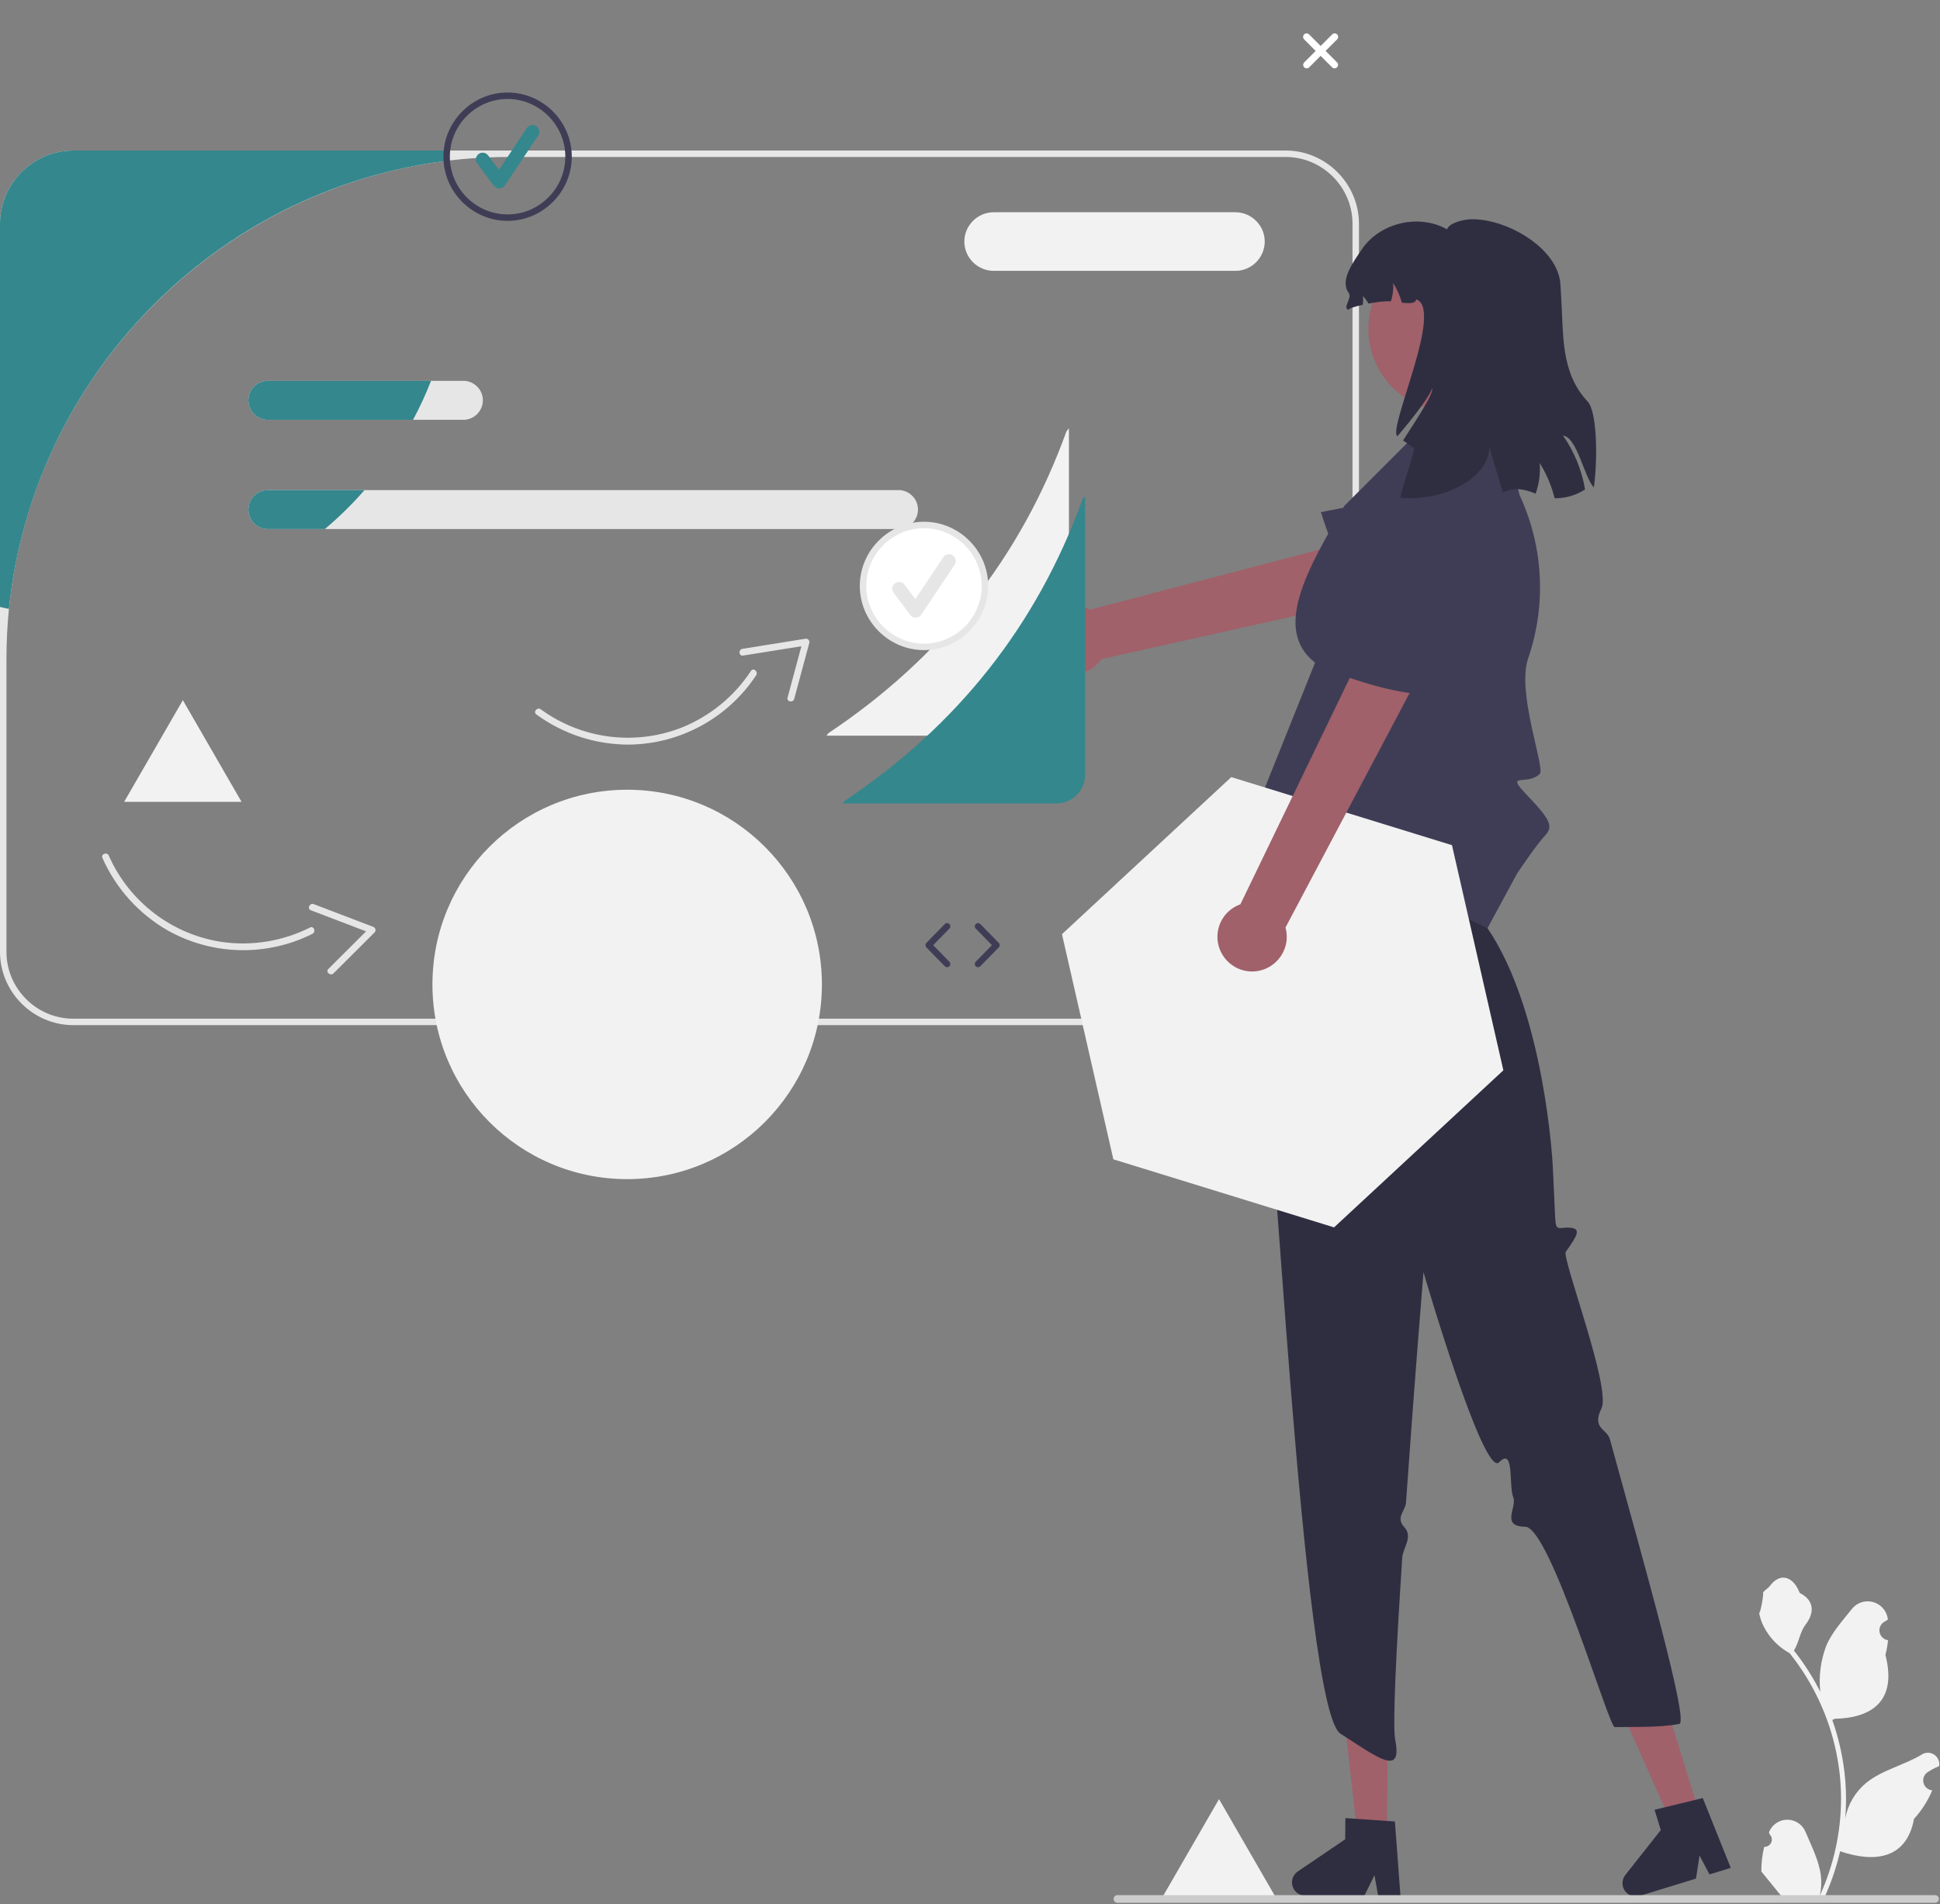 <?xml version="1.0" encoding="UTF-8" standalone="no"?>
<!DOCTYPE svg PUBLIC "-//W3C//DTD SVG 1.1//EN" "http://www.w3.org/Graphics/SVG/1.1/DTD/svg11.dtd">
<svg width="100%" height="100%" viewBox="0 0 601 590" version="1.1" xmlns="http://www.w3.org/2000/svg" xmlns:xlink="http://www.w3.org/1999/xlink" xml:space="preserve" xmlns:serif="http://www.serif.com/" style="fill-rule:evenodd;clip-rule:evenodd;stroke-linejoin:round;stroke-miterlimit:2;">
    <rect x="0" y="0" width="601" height="590" fill="#808080" stroke="none"/>
    <g transform="matrix(1,0,0,1,0,-25.574)">
        <path d="M377.647,583.021L359.46,614.521L395.833,614.521L377.647,583.021L359.46,614.521L395.833,614.521L377.647,583.021Z" style="fill:rgb(242,242,242);fill-rule:nonzero;"/>
    </g>
    <g transform="matrix(1,0,0,1,-299.6,-168)">
        <path d="M630.747,300.697L630.747,387.107C630.738,391.954 626.753,395.939 621.907,395.947L555.627,395.947L556.237,395.167C591.107,371.887 615.817,340.827 629.967,301.687L630.747,300.697Z" style="fill:rgb(242,242,242);fill-rule:nonzero;"/>
    </g>
    <g transform="matrix(1,0,0,1,-299.6,-168)">
        <path d="M697.91,214.637L322.29,214.637C309.849,214.652 299.615,224.885 299.6,237.327L299.6,462.947C299.615,475.388 309.849,485.622 322.29,485.637L697.91,485.637C710.352,485.622 720.585,475.388 720.6,462.947L720.6,237.327C720.585,224.885 710.352,214.652 697.91,214.637ZM718.6,462.947C718.6,462.948 718.6,462.949 718.6,462.951C718.6,474.299 709.262,483.637 697.914,483.637C697.913,483.637 697.912,483.637 697.91,483.637L322.29,483.637C322.289,483.637 322.287,483.637 322.286,483.637C310.938,483.637 301.6,474.299 301.6,462.951C301.6,462.949 301.6,462.948 301.6,462.947L301.6,372.317C301.6,367.037 301.857,361.82 302.37,356.667C310.328,277.531 377.745,216.589 457.28,216.637L697.91,216.637C709.26,216.638 718.599,225.977 718.6,237.327L718.6,462.947Z" style="fill:rgb(230,230,230);fill-rule:nonzero;"/>
    </g>
    <g transform="matrix(1,0,0,1,-299.6,-168)">
        <path d="M577.95,319.847L382.58,319.847C379.27,319.847 376.545,322.571 376.545,325.882C376.545,329.192 379.27,331.917 382.58,331.917L577.95,331.917C581.261,331.917 583.985,329.192 583.985,325.882C583.985,322.571 581.261,319.847 577.95,319.847Z" style="fill:rgb(230,230,230);fill-rule:nonzero;"/>
    </g>
    <g transform="matrix(1,0,0,1,-299.6,-168)">
        <path d="M443.15,285.997L382.58,285.997C379.267,285.997 376.54,288.723 376.54,292.037C376.54,295.35 379.267,298.077 382.58,298.077L443.15,298.077C446.464,298.077 449.19,295.35 449.19,292.037C449.19,288.723 446.464,285.997 443.15,285.997Z" style="fill:rgb(230,230,230);fill-rule:nonzero;"/>
    </g>
    <g transform="matrix(1,0,0,1,-299.6,-168)">
        <path d="M382.58,319.847L412.53,319.847C408.75,324.177 404.645,328.212 400.25,331.917L382.58,331.917C379.27,331.917 376.545,329.192 376.545,325.882C376.545,322.571 379.27,319.847 382.58,319.847Z" style="fill:rgb(52,135,141);fill-rule:nonzero;"/>
    </g>
    <g transform="matrix(1,0,0,1,-299.6,-168)">
        <path d="M382.58,285.997L433.13,285.997C431.517,290.131 429.657,294.165 427.56,298.077L382.58,298.077C379.267,298.077 376.54,295.35 376.54,292.037C376.54,288.723 379.267,285.997 382.58,285.997Z" style="fill:rgb(52,135,141);fill-rule:nonzero;"/>
    </g>
    <g transform="matrix(1,0,0,1,-299.6,-168)">
        <path d="M437.98,217.827C366.195,226.814 309.666,284.69 302.37,356.667C301.44,356.487 300.52,356.277 299.6,356.057L299.6,237.327C299.615,224.885 309.849,214.652 322.29,214.637L437.18,214.637C437.47,215.687 437.73,216.757 437.98,217.827Z" style="fill:rgb(52,135,141);fill-rule:nonzero;"/>
    </g>
    <g transform="matrix(1,0,0,1,0,-25.574)">
        <circle cx="137.249" cy="74.122" r="18.887" style="fill:none;"/>
    </g>
    <g transform="matrix(1,0,0,1,-279.6,-168)">
        <path d="M436.849,236.435C425.94,236.435 416.962,227.458 416.962,216.548C416.962,205.638 425.94,196.661 436.849,196.661C447.759,196.661 456.737,205.638 456.737,216.548C456.724,227.453 447.755,236.423 436.849,236.435ZM436.849,198.661C427.037,198.661 418.962,206.735 418.962,216.548C418.962,226.361 427.037,234.435 436.849,234.435C446.662,234.435 454.737,226.361 454.737,216.548C454.726,206.74 446.658,198.672 436.849,198.661Z" style="fill:rgb(63,61,86);fill-rule:nonzero;"/>
    </g>
    <g transform="matrix(1,0,0,1,-279.6,-168)">
        <path d="M434.273,226.378C433.612,226.378 432.989,226.066 432.592,225.537L427.439,218.667C427.167,218.303 427.019,217.861 427.019,217.406C427.019,216.254 427.968,215.306 429.12,215.306C429.781,215.306 430.405,215.617 430.801,216.146L434.172,220.64L442.83,207.653C443.22,207.071 443.876,206.72 444.577,206.72C445.729,206.72 446.678,207.669 446.678,208.821C446.678,209.235 446.556,209.64 446.327,209.984L436.021,225.442C435.643,226.009 435.012,226.358 434.331,226.377L434.273,226.378Z" style="fill:rgb(52,135,141);fill-rule:nonzero;"/>
    </g>
    <g transform="matrix(1,0,0,1,0,-25.574)">
        <circle cx="286.249" cy="207.122" r="18.887" style="fill:white;"/>
    </g>
    <g transform="matrix(1,0,0,1,-299.6,-168)">
        <path d="M585.849,369.435C574.94,369.435 565.962,360.458 565.962,349.548C565.962,338.638 574.94,329.661 585.849,329.661C596.759,329.661 605.737,338.638 605.737,349.548C605.724,360.453 596.755,369.423 585.849,369.435ZM585.849,331.661C576.037,331.661 567.962,339.735 567.962,349.548C567.962,359.361 576.037,367.435 585.849,367.435C595.662,367.435 603.737,359.361 603.737,349.548C603.726,339.74 595.658,331.672 585.849,331.661Z" style="fill:rgb(230,230,230);fill-rule:nonzero;"/>
    </g>
    <g transform="matrix(1,0,0,1,-299.6,-168)">
        <path d="M583.273,359.378C582.612,359.378 581.989,359.066 581.592,358.537L576.439,351.667C576.167,351.303 576.019,350.861 576.019,350.406C576.019,349.254 576.968,348.306 578.12,348.306C578.781,348.306 579.405,348.617 579.801,349.146L583.172,353.64L591.83,340.653C592.22,340.071 592.876,339.72 593.577,339.72C594.729,339.72 595.678,340.669 595.678,341.821C595.678,342.235 595.556,342.64 595.327,342.984L585.021,358.442C584.643,359.009 584.012,359.358 583.331,359.377L583.273,359.378Z" style="fill:rgb(230,230,230);fill-rule:nonzero;"/>
    </g>
    <g transform="matrix(-0.866,-0.5,0.5,-0.866,419.139,664.746)">
        <path d="M534.974,151.765C526.636,145.671 516.565,142.398 506.238,142.427C490.381,142.612 475.613,150.676 466.885,163.916C466.153,165.035 467.754,166.396 468.494,165.265C473.735,157.286 481.318,151.119 490.197,147.612C504.696,142.026 521.085,144.2 533.625,153.374C534.71,154.172 536.065,152.568 534.974,151.765L534.974,151.765Z" style="fill:rgb(230,230,230);fill-rule:nonzero;"/>
    </g>
    <g transform="matrix(-0.866,-0.5,0.5,-0.866,419.139,664.746)">
        <path d="M455.093,156.603L450.409,174.006C450.399,174.067 450.393,174.128 450.393,174.189C450.393,174.768 450.87,175.245 451.449,175.245C451.477,175.245 451.506,175.244 451.534,175.241L471.135,172.102C472.462,171.89 472.289,169.797 470.952,170.011L451.35,173.15L452.475,174.385L457.159,156.982C457.511,155.675 455.442,155.306 455.093,156.603Z" style="fill:rgb(230,230,230);fill-rule:nonzero;"/>
    </g>
    <g transform="matrix(1,0,0,1,-299.6,-168)">
        <path d="M465.768,389.373C474.105,395.467 484.176,398.74 494.504,398.711C510.361,398.526 525.128,390.462 533.857,377.222C534.589,376.103 532.987,374.742 532.248,375.873C527.006,383.852 519.424,390.019 510.544,393.526C496.046,399.112 479.657,396.938 467.117,387.764C466.032,386.966 464.676,388.57 465.768,389.373L465.768,389.373Z" style="fill:rgb(230,230,230);fill-rule:nonzero;"/>
    </g>
    <g transform="matrix(1,0,0,1,-299.6,-168)">
        <path d="M545.648,384.535L550.332,367.132C550.343,367.071 550.348,367.01 550.348,366.948C550.348,366.369 549.872,365.893 549.293,365.893C549.264,365.893 549.236,365.894 549.207,365.897L529.606,369.035C528.279,369.248 528.453,371.341 529.79,371.127L549.391,367.988L548.266,366.753L543.582,384.156C543.231,385.463 545.299,385.831 545.648,384.535Z" style="fill:rgb(230,230,230);fill-rule:nonzero;"/>
    </g>
    <g transform="matrix(1,0,0,1,-329.253,-108.931)">
        <path d="M711.981,192.853L637.079,192.853C632.098,192.853 628,188.755 628,183.775C628,178.794 632.098,174.696 637.079,174.696L711.981,174.696C716.961,174.696 721.059,178.794 721.059,183.775C721.059,188.755 716.961,192.853 711.981,192.853Z" style="fill:rgb(242,242,242);fill-rule:nonzero;"/>
    </g>
    <g transform="matrix(1,0,0,1,-299.6,-168)">
        <path d="M710.259,183.775L713.834,180.2C714.039,179.996 714.155,179.718 714.155,179.429C714.155,178.833 713.665,178.343 713.07,178.343C712.78,178.343 712.502,178.459 712.299,178.665L708.724,182.239L705.149,178.665C704.946,178.459 704.668,178.343 704.378,178.343C703.783,178.343 703.293,178.833 703.293,179.429C703.293,179.718 703.409,179.996 703.614,180.2L707.189,183.775L703.64,187.324C703.434,187.527 703.318,187.805 703.318,188.095C703.318,188.69 703.808,189.18 704.404,189.18C704.693,189.18 704.971,189.064 705.175,188.859L708.724,185.31L712.273,188.859C712.476,189.06 712.751,189.173 713.037,189.173C713.633,189.173 714.123,188.683 714.123,188.088C714.123,187.802 714.009,187.527 713.808,187.324L710.259,183.775Z" style="fill:white;fill-rule:nonzero;"/>
    </g>
    <g transform="matrix(1,0,0,1,-299.6,-168)">
        <path d="M593.001,467.682C592.732,467.682 592.474,467.573 592.286,467.381L586.58,461.548C586.202,461.162 586.202,460.535 586.58,460.149L592.286,454.317C592.475,454.12 592.736,454.009 593.008,454.009C593.557,454.009 594.008,454.46 594.008,455.009C594.008,455.274 593.903,455.528 593.716,455.715L588.694,460.849L593.716,465.982C593.899,466.169 594.001,466.42 594.001,466.682C594.001,467.23 593.55,467.682 593.001,467.682L593.001,467.682Z" style="fill:rgb(63,61,86);fill-rule:nonzero;"/>
    </g>
    <g transform="matrix(1,0,0,1,-299.6,-168)">
        <path d="M602.59,467.682C602.041,467.682 601.59,467.23 601.59,466.682C601.59,466.42 601.692,466.169 601.875,465.982L606.896,460.849L601.875,455.715C601.696,455.529 601.597,455.281 601.597,455.023C601.597,454.474 602.048,454.023 602.597,454.023C602.862,454.023 603.117,454.129 603.305,454.317L609.01,460.149C609.388,460.535 609.388,461.162 609.01,461.548L603.305,467.381C603.117,467.573 602.859,467.682 602.59,467.682Z" style="fill:rgb(63,61,86);fill-rule:nonzero;"/>
    </g>
    <g transform="matrix(1,0,0,1,-299.6,-168)">
        <path d="M621.813,362.506C623.345,358.302 627.365,355.488 631.839,355.488C633.721,355.488 635.569,355.985 637.196,356.929L731.527,332.209L733.075,351.643L640.772,372.23C638.781,375.191 635.438,376.971 631.87,376.971C625.984,376.971 621.142,372.128 621.142,366.243C621.142,364.967 621.369,363.702 621.813,362.506L621.813,362.506Z" style="fill:rgb(160,97,106);fill-rule:nonzero;"/>
    </g>
    <g transform="matrix(1,0,0,1,-299.6,-168)">
        <path d="M764.032,328.284C759.455,321.692 751.378,318.409 743.499,319.937L708.812,326.666C708.812,326.666 720.754,366.642 735.876,365.759C742.249,365.386 750.315,361.642 757.514,357.435C763.776,353.803 767.643,347.089 767.643,339.85C767.643,335.718 766.383,331.682 764.032,328.284Z" style="fill:rgb(63,61,86);fill-rule:nonzero;"/>
    </g>
    <g transform="matrix(1,0,0,1,0,-25.574)">
        <path d="M429.689,594.175L420.498,594.098L416.429,557.819L429.994,557.933L429.689,594.175Z" style="fill:rgb(160,97,106);fill-rule:nonzero;"/>
    </g>
    <g transform="matrix(1,0,0,1,-299.6,-168)">
        <path d="M733.44,755.197L731.73,732.367L729.33,732.207L719.54,731.537L716.39,731.327L716.33,737.897L701.65,747.857C700.525,748.621 699.85,749.896 699.85,751.256C699.85,753.071 701.051,754.68 702.79,755.197C703.16,755.31 703.544,755.367 703.93,755.367L722.2,755.517L722.36,755.197L725.4,749.037L726.51,755.197L726.57,755.557L733.47,755.617L733.44,755.197Z" style="fill:rgb(47,46,65);fill-rule:nonzero;"/>
    </g>
    <g transform="matrix(1,0,0,1,0,-25.574)">
        <path d="M526.46,587.46L517.674,590.16L502.844,556.802L515.811,552.817L526.46,587.46Z" style="fill:rgb(160,97,106);fill-rule:nonzero;"/>
    </g>
    <g transform="matrix(1,0,0,1,-299.6,-168)">
        <path d="M827.11,725.117L824.77,725.687L815.24,727.997L815.23,727.997L812.17,728.747L814.1,735.037L803.11,748.957C802.546,749.681 802.239,750.574 802.239,751.492C802.239,753.746 804.086,755.604 806.34,755.617C806.747,755.616 807.151,755.555 807.54,755.437L808.32,755.197L825.01,750.067L826.1,742.917L829.19,748.777L835.78,746.747L827.11,725.117Z" style="fill:rgb(47,46,65);fill-rule:nonzero;"/>
    </g>
    <g transform="matrix(1,0,0,1,-299.6,-168)">
        <path d="M710.801,431.549L693.261,482.523L692.682,486.602C688.262,490.798 693.814,492.18 691.733,493.287C689.651,494.394 688.251,497.496 691.056,498.05C693.862,498.604 702.907,697.423 714.837,705.143C726.767,712.862 734.028,718.446 731.837,707.143C730.954,702.588 732.203,678.171 734.009,650.635C734.214,647.514 737.447,644.211 734.642,641.177C731.837,638.143 734.988,636.146 735.164,633.628C737.68,597.671 740.586,562.172 740.586,562.172C740.586,562.172 759.18,626.029 764.009,621.086C768.837,616.143 766.926,628.314 768.401,631.951C769.634,634.99 764.373,640.96 772.105,641.051C779.837,641.143 797.995,703.213 799.837,703.143C803.486,703.004 813.745,703.397 819.837,702.143C822.845,701.524 809.492,654.53 798.341,613.95C797.451,610.714 792.612,610.638 795.724,604.391C798.837,598.143 783.35,557.716 784.679,555.847C788.206,550.884 789.55,548.727 786.071,548.402C782.592,548.077 781.564,549.985 781.376,545.171C781.189,540.357 780.588,528.486 780.588,528.486C780.588,528.486 778.068,481.537 760.422,455.599L758.917,440.187L710.801,431.549Z" style="fill:rgb(47,46,65);fill-rule:nonzero;"/>
    </g>
    <g transform="matrix(1,0,0,1,-299.6,-168)">
        <path d="M711.601,432.64C696.4,434.847 671.541,448.326 688.825,418.64L706.998,373.313C693.681,362.973 704.87,343.868 716.029,324.774L741.941,298.862L764.451,298.862L770.404,321.503C777.759,337.342 778.698,355.432 773.024,371.948C769.32,382.711 778.423,406.069 776.601,407.813C772.601,411.64 765.601,406.978 772.601,414.309C779.601,421.64 781.002,423.986 778.302,426.813C775.601,429.64 769.601,438.64 769.601,438.64L760.422,455.599L711.601,432.64Z" style="fill:rgb(63,61,86);fill-rule:nonzero;"/>
    </g>
    <g transform="matrix(0.932,-0.362,0.362,0.932,-346.38,121.912)">
        <circle cx="749.295" cy="269.634" r="25.654" style="fill:rgb(160,97,106);"/>
    </g>
    <g transform="matrix(1,0,0,1,-299.6,-168)">
        <path d="M783.812,302.965C787.3,307.958 789.634,313.664 790.643,319.67C787.832,321.469 784.559,322.413 781.222,322.39C781.109,321.953 780.996,321.516 780.866,321.079C779.899,317.694 778.46,314.463 776.593,311.48C776.849,314.697 776.413,317.931 775.314,320.965C773.55,320.164 771.66,319.676 769.729,319.525C768.156,319.525 766.604,319.89 765.197,320.593C763.562,315.17 762.057,310.185 760.988,306.607C760.956,315.575 747.812,323.393 733.47,322.26C732.952,321.937 738.149,307.19 737.647,306.85C736.497,306.09 735.38,305.264 734.264,304.455C738.958,297.203 744.057,289.433 743.183,288.268C743.247,289.708 738.1,296.636 732.499,303.176C729.391,300.893 747.051,263.76 738.327,260.75C738.181,262.061 736.255,262.061 733.908,261.786C733.288,259.622 732.367,257.557 731.172,255.651C731.327,257.571 731.096,259.503 730.492,261.332C728.174,261.333 725.863,261.577 723.596,262.061C723.072,261.236 722.493,260.446 721.864,259.697C721.926,260.61 721.899,261.526 721.783,262.433C719.469,262.935 717.559,263.518 717.283,263.987C715.471,263.323 718.562,260.329 717.429,258.775C714.548,254.89 718.821,249.225 721.524,245.21C727.077,236.987 739.265,234.138 747.893,239.075C748.282,237.732 750.273,236.841 752.83,236.243C753.914,236.004 755.023,235.9 756.132,235.935C767.14,236.129 782.42,245.21 783.019,256.201C783.068,257.302 783.148,258.5 783.229,259.778C784.006,272.081 783.051,283.428 791.452,292.428C794.496,295.681 794.528,311.091 793.362,319.023C790.335,315.834 788.183,303.435 783.812,302.965Z" style="fill:rgb(47,46,65);fill-rule:nonzero;"/>
    </g>
    <g transform="matrix(1,0,0,1,-299.6,-168)">
        <path d="M846.141,740.241C846.176,740.242 846.21,740.243 846.245,740.243C847.49,740.243 848.514,739.219 848.514,737.974C848.514,737.341 848.25,736.737 847.786,736.307L847.63,735.689C847.651,735.64 847.671,735.59 847.692,735.541C848.644,733.291 850.861,731.822 853.304,731.822C855.763,731.822 857.991,733.311 858.933,735.582C860.772,740.011 863.113,744.446 863.689,749.128C863.943,751.198 863.836,753.296 863.373,755.329C867.691,745.909 869.933,735.67 869.948,725.308C869.949,722.708 869.804,720.109 869.515,717.525C869.276,715.407 868.944,713.303 868.52,711.215C866.206,699.884 861.236,689.263 854.02,680.225C850.528,678.32 847.703,675.389 845.927,671.829C845.284,670.549 844.829,669.183 844.577,667.773C844.971,667.824 846.063,661.824 845.766,661.456C846.315,660.623 847.297,660.208 847.897,659.395C850.879,655.352 854.988,656.058 857.133,661.553C861.716,663.865 861.76,667.701 858.948,671.39C857.159,673.736 856.914,676.912 855.344,679.424C855.506,679.631 855.674,679.831 855.835,680.038C858.787,683.833 861.359,687.909 863.516,692.207C862.992,687.392 863.618,682.522 865.342,677.997C867.091,673.78 870.367,670.228 873.253,666.582C874.442,665.056 876.272,664.162 878.206,664.162C881.359,664.162 884.047,666.537 884.437,669.665C884.443,669.719 884.449,669.773 884.454,669.826C884.026,670.068 883.606,670.325 883.196,670.596C882.342,671.167 881.827,672.129 881.827,673.156C881.827,674.668 882.942,675.968 884.437,676.198L884.499,676.208C884.347,677.753 884.077,679.283 883.692,680.787C887.394,695.103 879.402,700.317 867.991,700.551C867.739,700.68 867.493,700.81 867.241,700.932C869.408,707.073 870.767,713.469 871.285,719.96C871.577,723.79 871.56,727.637 871.233,731.463L871.252,731.328C872.079,727.073 874.35,723.232 877.679,720.458C882.625,716.395 889.612,714.899 894.947,711.633C895.517,711.268 896.179,711.073 896.856,711.073C898.794,711.073 900.389,712.668 900.389,714.606C900.389,714.761 900.379,714.916 900.358,715.07L900.337,715.213C899.541,715.537 898.767,715.91 898.018,716.33C897.589,716.572 897.17,716.829 896.759,717.1C895.905,717.671 895.391,718.633 895.391,719.66C895.391,721.172 896.506,722.472 898,722.702L898.063,722.712C898.108,722.718 898.147,722.725 898.192,722.731C896.833,725.976 894.926,728.963 892.554,731.56C890.239,744.057 880.298,745.243 869.663,741.604L869.657,741.604C868.49,746.674 866.8,751.609 864.613,756.33L846.592,756.33C846.528,756.13 846.47,755.923 846.412,755.723C848.08,755.828 849.754,755.728 851.398,755.426C850.061,753.785 848.724,752.132 847.387,750.491C847.357,750.461 847.329,750.428 847.303,750.394C846.625,749.555 845.94,748.722 845.262,747.882L845.261,747.881C845.225,745.307 845.521,742.739 846.14,740.241L846.141,740.241Z" style="fill:rgb(242,242,242);fill-rule:nonzero;"/>
    </g>
    <g transform="matrix(1,0,0,1,-299.6,-168)">
        <path d="M644.59,756.38L644.59,756.387C644.59,757.038 645.125,757.574 645.776,757.574C645.777,757.574 645.778,757.574 645.78,757.574L899.07,757.574C899.722,757.574 900.26,757.036 900.26,756.384C900.26,755.731 899.722,755.194 899.07,755.194L645.78,755.194C645.778,755.194 645.777,755.194 645.776,755.194C645.125,755.194 644.59,755.729 644.59,756.38Z" style="fill:rgb(204,204,204);fill-rule:nonzero;"/>
    </g>
    <g transform="matrix(1,0,0,1,0,-25.574)">
        <path d="M465.735,357.202L413.285,405.87L344.912,384.781L328.99,315.024L381.44,266.356L449.813,287.445L465.735,357.202Z" style="fill:rgb(242,242,242);fill-rule:nonzero;"/>
    </g>
    <g transform="matrix(1,0,0,1,-299.6,-168)">
        <path d="M678.136,463.509C677.227,461.905 676.75,460.093 676.75,458.25C676.75,453.735 679.616,449.687 683.874,448.186L726.28,360.372L742.07,371.805L697.837,455.394C698.1,456.334 698.233,457.306 698.233,458.282C698.233,464.168 693.39,469.011 687.505,469.011C683.62,469.011 680.028,466.901 678.136,463.509Z" style="fill:rgb(160,97,106);fill-rule:nonzero;"/>
    </g>
    <g transform="matrix(1,0,0,1,-299.6,-168)">
        <path d="M744.387,333.094C736.401,332.299 728.662,336.313 724.712,343.3L707.322,374.058C707.322,374.058 745.487,390.913 754.628,378.835C758.481,373.744 760.866,365.177 762.336,356.969C762.556,355.765 762.667,354.543 762.667,353.318C762.667,342.937 754.715,334.139 744.387,333.094Z" style="fill:rgb(63,61,86);fill-rule:nonzero;"/>
    </g>
    <g transform="matrix(1,0,0,1,-299.6,-168)">
        <path d="M635.747,321.697L635.747,408.107C635.738,412.954 631.753,416.939 626.907,416.947L560.627,416.947L561.237,416.167C596.107,392.887 620.817,361.827 634.967,322.687L635.747,321.697Z" style="fill:rgb(52,135,141);fill-rule:nonzero;"/>
    </g>
    <g transform="matrix(1,0,0,1,0,-25.574)">
        <path d="M56.647,242.521L38.46,274.021L74.833,274.021L56.647,242.521L38.46,274.021L74.833,274.021L56.647,242.521Z" style="fill:rgb(242,242,242);fill-rule:nonzero;"/>
    </g>
    <g transform="matrix(1,0,0,1,0,-25.574)">
        <circle cx="194.293" cy="330.594" r="60.327" style="fill:rgb(242,242,242);"/>
    </g>
</svg>
